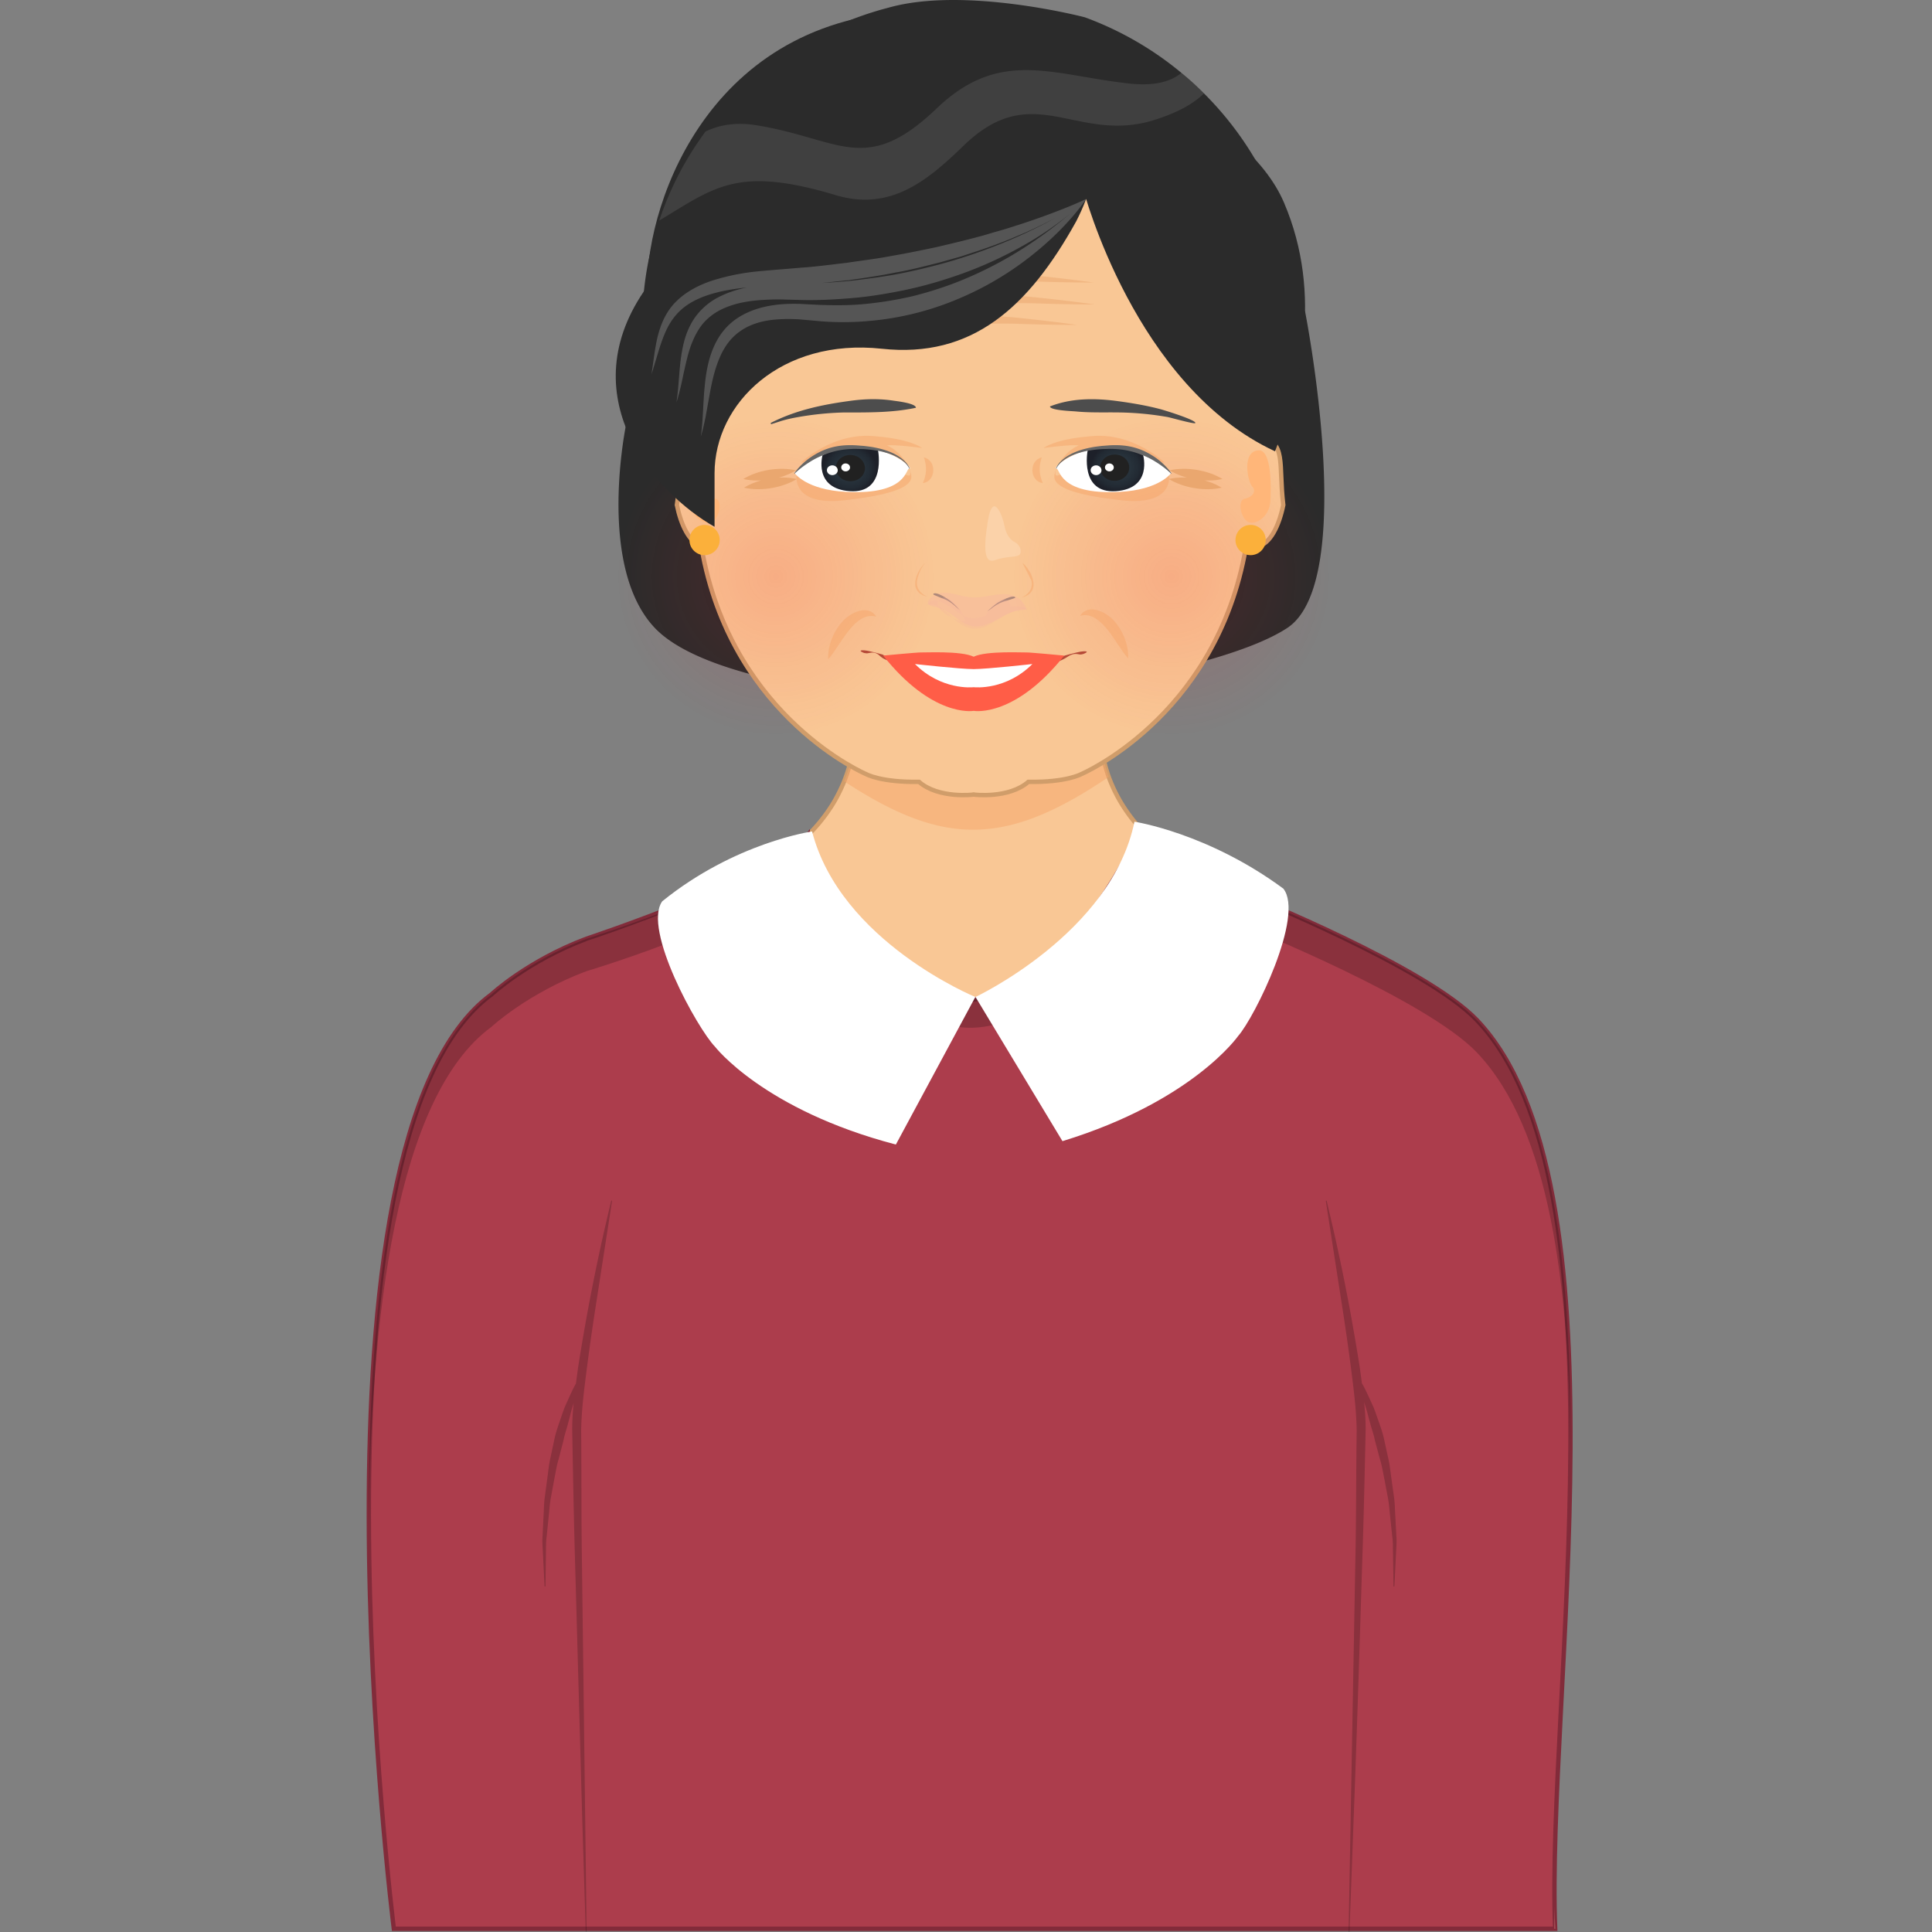 <svg xmlns="http://www.w3.org/2000/svg" width="220" height="220" viewBox="0 0 220 220"><rect x="0" y="0" width="220" height="220" fill="#808080" stroke="none"/><path fill="#2B2B2B" d="M148.025 36.913c0 20.567-16.768 37.235-37.444 37.235-20.679 0-37.445-16.668-37.445-37.235 0-4.122.677-8.094 1.932-11.797a36.228 36.228 0 0 1 5.277-10.148A37.532 37.532 0 0 1 101.183.871c8.733-2.467 22.338 1.095 22.338 1.095a37.264 37.264 0 0 1 11.01 6.334c.898.727 1.76 1.514 2.57 2.338 6.754 6.728 10.924 16.015 10.924 26.275zM71.314 48.238s-3.445 16.221 3.256 23.271c7.429 7.814 36.01 8.611 36.01 8.611l-1.79-46.7-37.476 14.818zm77.288-12.813s6.104 30.74-2.023 36.084c-8.523 5.605-36.01 8.611-36.01 8.611l1.791-46.7 36.242 2.005z"/><path fill="#F9C795" stroke="#D09D6A" stroke-width=".5" stroke-miterlimit="10" d="M132.711 107.349c-1.932 2.731-15.145 11.317-20.752 11.035-.223 0-.443-.036-.664-.063-.221.025-.443.063-.665.063-5.61.282-18.82-8.303-20.752-11.035-1.918-2.719-3.789-6.409-2.841-7.996.602-1.021 4.613-2.964 7.454-7.27.394-.578.751-1.205 1.083-1.881.197-.394.382-.8.554-1.23a17.207 17.207 0 0 0 1.132-4.589c.073-.651.11-1.329.11-2.042v-.172c0-.345 0-.676-.012-1.009a96.291 96.291 0 0 0-.443-8.069 109.33 109.33 0 0 0-.529-4.453c-.467-3.125-.935-5.29-1.144-6.164l-.112-.418s7.812-2.841 16.165-4.132c8.354 1.292 16.15 4.132 16.15 4.132l-.11.418a87.11 87.11 0 0 0-1.131 6.164 105.241 105.241 0 0 0-.418 3.346 91.3 91.3 0 0 0-.554 9.139c-.012.345-.012.689-.012 1.046v.172c0 .713.035 1.391.109 2.042.16 1.501.49 2.854.923 4.084.16.43.332.848.517 1.254a16.73 16.73 0 0 0 1.315 2.362c2.842 4.306 6.864 6.249 7.455 7.27.961 1.586-.909 5.277-2.828 7.996z"/><path opacity=".5" fill="#F6A76A" d="M126.253 88.467c-11.797 7.996-18.883 7.873-30.126.504a17.207 17.207 0 0 0 1.132-4.589c.073-.651.11-1.329.11-2.042v-.172c0-.345 0-.676-.012-1.009l.012-.43v-.171a98.45 98.45 0 0 0-.455-9.067c7.959-1.636 21.663-3.801 28.872-1.106a93.336 93.336 0 0 0-.565 10.174v.171l.012.393c-.012.345-.012.689-.012 1.046v.172c0 .713.035 1.391.109 2.042.16 1.501.492 2.854.923 4.084z"/><path fill="#F9C795" stroke="#D09D6A" stroke-width=".5" stroke-miterlimit="10" d="M143.355 49.648c.496-12.894-2.672-24.001-12.916-26.702-13.748-3.624-19.558-3.12-19.564-3.12s-5.817-.504-19.565 3.12c-10.79 2.845-13.73 15.019-12.807 28.783-.574 1.284-1.099 3.119-1.424 5.776.461 2.268 1.415 4.268 2.769 4.668l.207 1.105c3.667 18.569 18.591 24.881 18.591 24.881s1.667.943 6.003.87c2.249 1.958 6.219 1.454 6.226 1.451.007.002 3.979.507 6.227-1.451 4.334.073 6.002-.87 6.002-.87s14.922-6.312 18.592-24.881l.215-1.15c.322.156.74.208 1.298.1 1.437-.286 2.44-2.369 2.92-4.723-.576-4.712.432-7.213-2.774-7.857z"/><radialGradient id="a" cx="135.947" cy="-15.644" r="18.156" gradientTransform="matrix(1 0 0 -1 -47.6 50.01)" gradientUnits="userSpaceOnUse"><stop offset="0" stop-color="#ED1C24"/><stop offset="1" stop-color="#ED1C24" stop-opacity="0"/></radialGradient><circle opacity=".15" fill="url(#a)" cx="88.347" cy="65.653" r="18.156"/><radialGradient id="b" cx="181.003" cy="-15.644" r="18.156" gradientTransform="matrix(1 0 0 -1 -47.6 50.01)" gradientUnits="userSpaceOnUse"><stop offset="0" stop-color="#ED1C24"/><stop offset="1" stop-color="#ED1C24" stop-opacity="0"/></radialGradient><circle opacity=".15" fill="url(#b)" cx="133.402" cy="65.653" r="18.156"/><path opacity=".32" fill="#F5B1A2" d="M116.906 69.419c-.872-2.318-2.944-1.794-4.883-1.473-1.109.185-2.027.043-3.103-.243-1.113-.298-2.28-.396-3.108.55-.615.707.687.836 1.138.979 1.076.345 1.843 1.154 2.809 1.707 2.606 1.493 4.49-1.748 7.147-1.52-.047-.125-1.019-.087 0 0z"/><path fill="#AE8879" d="M108.95 69.186l.361.294c-.359-.376-.703-.739-1.11-1.068-.21-.172-1.688-1.175-1.951-.748-.04.059 1.276.549 1.373.595.462.181.967.586 1.327.927zm3.859.164l-.388.259c.394-.345.769-.682 1.198-.976.201-.139 1.834-1.023 2.009-.576.029.048-1.317.437-1.418.471-.478.163-1.011.499-1.401.822z"/><path opacity=".2" fill="#F5B1A2" d="M108.142 70.015c-.64-.678-1.592-1.348-2.577-1.117.92-1.622 3.58 1.113 4.538 1.391 1.181.343 2.292-.183 3.325-.698 1.188-.591 2.336-.784 3.59-.253-.748.234-1.422.157-2.162.519-.793.387-1.498.908-2.274 1.324-1.723.92-3.2.15-4.44-1.166zm6.742-1.471c.983 1.07-2.18 2.528-2.948 2.406.111-.913 1.847-3.61 2.948-2.406zm-7.927-.207c-.985 1.07 2.178 2.527 2.946 2.406-.11-.915-1.847-3.611-2.946-2.406z"/><path opacity=".5" d="M116.333 68.033s1.401-.526 1.128-1.9l-1.037-2.055s1.135.948 1.262 2.334c.125 1.388-1.353 1.621-1.353 1.621zm-10.762-.101s-1.402-.526-1.128-1.899c.272-1.374 1.037-2.055 1.037-2.055s-1.136.946-1.261 2.334c-.126 1.387 1.352 1.62 1.352 1.62z" fill="#F6A76A"/><path opacity=".3" fill="#FDE9D7" d="M115.477 61.685s-.813-.346-1.084-1.761c-.269-1.413-1.354-3.939-1.896-.649-.542 3.292-.4 4.938.783 4.517 1.746-.615 2.88-.166 2.945-.93.041-.484-.248-.924-.748-1.177z"/><circle fill="#FBB03B" cx="80.231" cy="61.494" r="1.723"/><path fill="#FFB679" d="M79.918 51.279c-1.549-.119-1.463 4.302-1.362 5.863.101 1.562 1.468 2.587 2.38 2.351.911-.234 1.464-2.493.551-2.69-.913-.196-1.389-.854-.877-1.396.515-.543 1.234-3.986-.692-4.128z"/><path fill="#EAA76F" d="M124.664 34.669a181.23 181.23 0 0 1-6.635-.121c-3.041-.105-6.108.101-9.153.146-3.036.239-6.116.34-9.134.742-2.19.291-4.382.554-6.582.765 2.153-.525 4.316-.994 6.487-1.438 3.01-.615 6.124-.797 9.181-1.067 2.949-.013 5.958-.165 8.896.142 2.318.24 4.63.507 6.94.831zm-.119-2.496c-2.213.004-4.423-.044-6.635-.12-3.041-.105-6.109.099-9.154.145-3.036.238-6.117.34-9.134.742-2.191.292-4.382.553-6.583.766 2.153-.525 4.316-.994 6.488-1.438 3.01-.615 6.124-.797 9.181-1.067 2.95-.014 5.958-.164 8.895.142 2.319.24 4.632.506 6.942.83zm-1.897 4.825a181.23 181.23 0 0 1-6.635-.121c-3.042-.105-6.11.1-9.155.145-3.036.238-6.117.341-9.135.743-2.191.291-4.382.551-6.582.766 2.154-.525 4.316-.994 6.488-1.438 3.01-.615 6.124-.797 9.181-1.067 2.95-.013 5.958-.164 8.896.141 2.32.24 4.634.502 6.942.831z" opacity=".5"/><circle fill="#FBB03B" cx="142.409" cy="61.494" r="1.723"/><path fill="#FFB679" d="M143.289 51.279c1.55-.119 1.463 4.302 1.361 5.863-.101 1.561-1.467 2.587-2.379 2.351-.912-.234-1.465-2.493-.551-2.69.913-.196 1.389-.854.877-1.396-.514-.543-1.234-3.986.692-4.128z"/><path fill="#B54A37" d="M110.76 75.841a111.76 111.76 0 0 1-5.27-.175l-1.044-.06c-2.396-.137-3.491-.2-4.291-.949-.625-.586-1.145-.243-1.487-.263l-.262-.035c-.358-.135-.421-.227-.403-.26.017-.029.113-.048.25-.048.188 0 .438.034.71.094.705.156 1.557.394 1.565.401 1.433.901 5.43 1.034 7.682 1.034h.015c.693 0 1.344.016 2.078.032l.454.01.457-.01c.741-.017 1.396-.034 1.921-.034l.873.002c2.646 0 5.857-.104 7.207-.915.014-.01.864-.25 1.571-.406.271-.06.524-.092.711-.092.136 0 .233.018.25.047.019.032-.047.125-.403.262l-.24.049c-.283.041-.711-.271-1.498.239-1.229.795-1.992.808-3.51.832-.563.008-1.234.018-2.066.07-1.477.09-3.3.151-5.27.175z"/><path opacity=".5" fill="#F6A76A" d="M99.785 70.214c-2.483-.689-4.128 3.421-5.481 4.855-.058-1.576.631-3.253 1.709-4.389.888-.936 2.847-1.909 3.772-.466zm23.203-.089c2.484-.689 4.131 3.42 5.482 4.854.057-1.576-.631-3.252-1.709-4.39-.887-.936-2.846-1.907-3.773-.464z"/><path fill="#FF5D47" d="M116.873 74.295c-.248.028-4.581-.217-5.998.487-1.42-.704-5.752-.459-5.997-.487-.246-.027-4.313.357-4.313.357 5.564 6.989 10.117 6.326 10.311 6.295.194.031 4.748.694 10.312-6.295-.002 0-4.069-.384-4.315-.357z"/><path fill="#fff" d="M117.561 75.614s-5.127.573-6.686.577c-1.558-.004-6.685-.577-6.685-.577 2.991 2.991 6.49 2.661 6.685 2.639.193.022 3.691.352 6.686-2.639z"/><path opacity=".5" fill="#F6A76A" d="M90.755 53.68s-1.083 4.005 5.401 3.287c9.462-1.05 7.476-2.909 7.405-3.614s-5.495 2.391-7.758 2.232c-2.264-.16-5.048-1.905-5.048-1.905zm.462-1.009s3.692-3.58 8.606-2.979c3.973.334 5.168 1.319 5.168 1.319s-3.333-.449-3.975-.276c1.562.603 2.853 2.77 2.616 3.335-.239.564-3.623-1.987-3.623-1.987l-8.792.588z"/><path fill="#fff" d="M90.461 53.841s1.273 1.939 5.925 2.173c7.052.354 6.713-2.759 7.175-2.661.462.101-1.605-2.256-5.898-2.433-4.291-.176-7.202 2.921-7.202 2.921z"/><radialGradient id="c" cx="162.651" cy="-69.103" r="3.04" gradientTransform="matrix(.999 .041 .037 -.902 -63.17 -15.627)" gradientUnits="userSpaceOnUse"><stop offset="0" stop-color="#28353D"/><stop offset=".508" stop-color="#27323B"/><stop offset=".809" stop-color="#222A33"/><stop offset="1" stop-color="#1D2029"/></radialGradient><path fill="url(#c)" d="M93.661 51.841s-1.069 3.796 3.106 4.088c4.176.293 3.221-4.61 3.221-4.61s-.807-.495-2.905-.382c-2.097.115-3.422.904-3.422.904z"/><ellipse transform="rotate(-87.65 96.848 53.32)" fill="#212121" cx="96.862" cy="53.303" rx="1.498" ry="1.66"/><path fill="#fff" d="M94.396 53.98a.664.664 0 0 0 .866-.087c.21-.238.167-.583-.1-.778a.667.667 0 0 0-.869.085c-.208.235-.162.588.103.78zm1.588-.403c.214.159.53.123.701-.068a.424.424 0 0 0-.081-.636c-.215-.154-.532-.126-.7.067a.422.422 0 0 0 .08.637z"/><path fill="#666" d="M90.438 53.914s.497-.813 1.631-1.671c.573-.41 1.288-.852 2.135-1.137.841-.298 1.799-.431 2.744-.41.483-.005.927.051 1.387.078.459.056.912.106 1.34.199.86.168 1.646.43 2.265.765.623.33 1.071.726 1.323 1.049.252.326.322.559.322.559l-.048.015s-.079-.216-.341-.517c-.262-.298-.718-.656-1.338-.938a6.22 6.22 0 0 0-1.034-.373 8.522 8.522 0 0 0-1.202-.257c-.422-.072-.861-.101-1.305-.136-.447-.008-.926-.041-1.366-.013a9.09 9.09 0 0 0-2.582.466c-.793.269-1.513.602-2.084.968-1.165.706-1.808 1.385-1.808 1.385l-.039-.032z"/><path opacity=".5" fill="#F6A76A" d="M105.215 52.092c1.473.321 1.394 2.722-.12 2.917.431-1.047.454-1.853.12-2.917z"/><path fill="#EAA76F" d="M90.646 53.558c-1.648 1.014-4.119 1.425-6.005.987 1.646-1.019 4.12-1.422 6.005-.987zm.083.99c-1.649 1.015-4.118 1.422-6.006.986 1.649-1.02 4.118-1.419 6.006-.986z"/><path opacity=".5" fill="#F6A76A" d="M133.08 53.68s1.083 4.005-5.4 3.287c-9.463-1.05-7.477-2.909-7.406-3.614s5.496 2.391 7.759 2.232c2.264-.16 5.047-1.905 5.047-1.905zm-.461-1.009s-3.691-3.58-8.605-2.979c-3.974.334-5.168 1.319-5.168 1.319s3.334-.449 3.975-.276c-1.563.603-2.854 2.77-2.616 3.335.239.564 3.623-1.987 3.623-1.987l8.791.588z"/><path fill="#fff" d="M133.375 53.841s-1.273 1.939-5.925 2.173c-7.052.354-6.714-2.759-7.175-2.661-.463.101 1.604-2.256 5.897-2.433 4.292-.176 7.203 2.921 7.203 2.921z"/><radialGradient id="d" cx="999.222" cy="-30.89" r="3.04" gradientTransform="matrix(-.999 .041 -.037 -.902 1124.328 -15.627)" gradientUnits="userSpaceOnUse"><stop offset="0" stop-color="#28353D"/><stop offset=".508" stop-color="#27323B"/><stop offset=".809" stop-color="#222A33"/><stop offset="1" stop-color="#1D2029"/></radialGradient><path fill="url(#d)" d="M130.174 51.841s1.069 3.796-3.105 4.088c-4.176.293-3.221-4.61-3.221-4.61s.807-.495 2.904-.382c2.098.115 3.422.904 3.422.904z"/><ellipse transform="rotate(87.65 126.97 53.257)" fill="#212121" cx="126.97" cy="53.299" rx="1.498" ry="1.659"/><path fill="#fff" d="M124.43 53.98a.663.663 0 0 0 .865-.087c.21-.238.167-.583-.1-.778a.667.667 0 0 0-.869.085c-.209.235-.163.588.104.78zm1.588-.403a.532.532 0 0 0 .699-.068.422.422 0 0 0-.08-.636.538.538 0 0 0-.701.067.42.42 0 0 0 .082.637z"/><path fill="#666" d="M133.357 53.945s-.643-.679-1.808-1.385c-.571-.367-1.291-.699-2.084-.968a9.05 9.05 0 0 0-2.582-.466c-.44-.028-.918.004-1.366.013-.443.036-.883.064-1.305.136a8.37 8.37 0 0 0-1.201.257 6.257 6.257 0 0 0-1.035.373c-.619.283-1.076.641-1.338.938-.263.301-.341.517-.341.517l-.048-.015s.068-.232.322-.559c.252-.323.699-.719 1.322-1.049.621-.335 1.405-.597 2.266-.765.429-.093.881-.143 1.34-.199.46-.026.902-.083 1.387-.078.944-.021 1.902.112 2.744.41.848.285 1.563.727 2.135 1.137 1.135.858 1.631 1.671 1.631 1.671l-.039.032z"/><path opacity=".5" fill="#F6A76A" d="M118.62 52.092c-1.474.321-1.394 2.722.12 2.917-.431-1.047-.454-1.853-.12-2.917z"/><path fill="#EAA76F" d="M133.189 53.558c1.887-.436 4.357-.029 6.006.987-1.891.436-4.351.026-6.006-.987zm-.084.99c1.886-.435 4.36-.032 6.006.987-1.89.437-4.353.027-6.006-.987z"/><path fill="#AC3D4C" stroke="#822B3A" stroke-width=".5" stroke-miterlimit="10" d="M91.972 95.133s15.645 42.534 38.006-.651c0 0 1.783 2.519 12.14 7.484 0 0 20.278 8.134 26.05 14.185 17.577 18.431 7.878 77.385 8.919 103.483H44.848s-11.3-89.989 11.114-106.396c0 0 4.075-3.8 10.797-6.334.001 0 21.685-7.202 25.213-11.771z"/><path opacity=".2" d="M55.962 116.93s4.075-3.801 10.797-6.335c0 0 23.008-6.837 24.56-12.664 0 0 16.981 43.059 39.343-.126 0 0 1.098 2.887 11.456 7.852 0 0 20.278 8.134 26.05 14.185 8.333 8.737 10.532 26.585 10.654 45.721.136-20.502-1.788-40.114-10.654-49.41-5.771-6.051-26.05-14.186-26.05-14.186-10.356-4.965-12.14-7.484-12.14-7.484-22.362 43.185-38.101.3-38.101.3-3.639 5.432-25.119 12.122-25.119 12.122-6.723 2.535-10.797 6.334-10.797 6.334-11.42 8.358-14.086 35.815-13.957 60.743.153-23.888 3.1-49.106 13.958-57.052z"/><path fill="#C9706E" d="M177.016 219.634h.072c-.031-.805-.054-1.643-.066-2.508-.01.858-.01 1.692-.006 2.508z"/><path d="M66.7 219.954l-.406-13.052-.801-28.715c-.155-5.219-.242-10.453-.334-15.354-.005-1.243.093-2.45.227-3.645.129-1.181.286-2.326.439-3.442.344-2.226.711-4.319 1.06-6.249a239.982 239.982 0 0 1 1.901-9.283l.815-3.5.098.02-2.002 12.9a267.226 267.226 0 0 0-.88 6.25c-.284 2.232-.594 4.534-.639 6.961.049 4.891.007 10.103.092 15.327l.53 41.779-.1.003zm-.396-63.412l-.323 1.019-.36 1.159c-.132.451-.266.964-.439 1.511-.175.547-.302 1.162-.483 1.793-.153.641-.402 1.289-.533 1.998l-.557 2.142c-.221.724-.335 1.481-.485 2.235l-.416 2.252c-.128.746-.163 1.49-.246 2.207l-.209 2.069c-.097.658-.07 1.284-.086 1.861l-.053 3.858-.1.008-.197-3.869c-.022-.582-.089-1.213-.035-1.879l.102-2.098c.049-.727.048-1.483.141-2.244l.31-2.301c.105-.772.175-1.553.353-2.3l.471-2.207c.16-.714.401-1.383.615-2.019.226-.633.41-1.239.653-1.773.48-1.07.873-1.962 1.234-2.551.324-.602.554-.917.554-.917l.089.046zm87.262 63.457l.763-41.801c.116-5.228.089-10.442.159-15.335-.039-2.428-.354-4.73-.635-6.965-.285-2.22-.586-4.318-.881-6.254-1.203-7.744-2.002-12.908-2.002-12.908l.098-.02.814 3.503a238.075 238.075 0 0 1 1.902 9.289c.349 1.931.716 4.026 1.061 6.252.154 1.116.311 2.265.439 3.444.133 1.197.232 2.402.224 3.646-.114 4.905-.216 10.144-.401 15.363-.323 10.449-.657 20.896-.959 28.729-.289 7.834-.48 13.058-.48 13.058l-.102-.001zm.887-63.501s.232.313.563.913c.368.585.77 1.475 1.258 2.543.25.532.438 1.139.668 1.771.22.635.468 1.303.633 2.018l.484 2.207c.185.748.26 1.527.367 2.301l.322 2.305c.098.76.098 1.52.148 2.246l.109 2.1c.057.668-.009 1.3-.031 1.883l-.192 3.874-.101-.007-.058-3.864c-.017-.578.01-1.205-.09-1.863l-.216-2.071c-.086-.717-.121-1.463-.256-2.209l-.426-2.254c-.154-.753-.273-1.511-.5-2.234l-.572-2.141c-.133-.707-.391-1.354-.549-1.996-.187-.631-.317-1.244-.498-1.791-.179-.547-.317-1.059-.453-1.509-.129-.455-.28-.829-.373-1.157l-.334-1.017.097-.048z" opacity=".2"/><path fill="#2B2B2B" d="M105.717 1.219c-24.559 0-32.025 21.515-32.025 31.423-8.905 12.379.802 23.455 7.676 27.345v-6.091c0-8.005 7.612-15.417 19.045-14.185 10.246 1.107 16.698-4.684 22.149-14.529 6.732-13.183-1.666-23.963-16.845-23.963zm17.672 20.44s5.83 22.325 21.801 29.731c2.795-7.144 5.541-17.751 1.02-28.32-4.521-10.569-22.82-16.508-22.82-16.508v15.097z"/><path fill="#fff" d="M79.8 49.7s.153-.89.23-2.459c.053-.784.083-1.74.176-2.842.105-1.099.229-2.36.637-3.712.404-1.334 1.12-2.824 2.437-3.941 1.307-1.117 3.05-1.749 4.813-1.995.886-.138 1.787-.161 2.69-.151.454-.001.902.041 1.357.06l1.303.063c1.741.05 3.454.064 5.209-.124a41.786 41.786 0 0 0 5.144-.841 42.113 42.113 0 0 0 4.832-1.497 43.701 43.701 0 0 0 8.043-4.083 49.238 49.238 0 0 0 5.185-3.847c1.19-1.021 1.824-1.667 1.824-1.667s-.488.764-1.522 1.969c-1.033 1.204-2.624 2.843-4.781 4.535a35.393 35.393 0 0 1-8.066 4.781 33.338 33.338 0 0 1-10.483 2.611c-1.825.161-3.72.165-5.511.01l-1.335-.12c-.42-.031-.841-.086-1.255-.099a17.743 17.743 0 0 0-2.436.038c-1.577.131-3.04.588-4.145 1.428-1.128.816-1.854 2.015-2.32 3.211-.477 1.2-.737 2.399-.942 3.465l-.503 2.792c-.293 1.557-.581 2.415-.581 2.415zm-5.612-7.067l.345-2.435c.127-.773.264-1.726.625-2.794.351-1.058.955-2.277 2.03-3.256 1.058-.985 2.457-1.725 3.977-2.214a25.102 25.102 0 0 1 4.862-1.006c1.715-.173 3.398-.286 5.16-.445 1.76-.113 3.477-.357 5.23-.555 1.744-.267 3.499-.467 5.204-.802 1.713-.289 3.384-.646 5.005-.983 1.611-.377 3.168-.746 4.636-1.141.738-.179 1.438-.413 2.127-.607a42.225 42.225 0 0 0 1.983-.596 90.563 90.563 0 0 0 3.438-1.16c1.016-.37 1.896-.71 2.619-1 1.445-.583 2.25-.976 2.25-.976s-.715.543-2.068 1.341c-.678.396-1.51.868-2.491 1.353a45.385 45.385 0 0 1-3.343 1.54c-1.236.542-2.607 1.053-4.071 1.555l-2.262.746-2.394.674c-1.637.41-3.327.862-5.075 1.161-1.738.355-3.521.618-5.305.867-1.791.18-3.613.408-5.358.496-1.74.096-3.509.138-5.125.245-3.24.224-6.308.808-8.28 2.342-.977.761-1.637 1.736-2.07 2.692-.434.957-.714 1.861-.935 2.607l-.714 2.351zm2.845 3.176s.144-.883.255-2.439c.073-.777.118-1.727.284-2.821.167-1.087.413-2.357 1.094-3.629.664-1.271 1.854-2.471 3.353-3.179 1.488-.731 3.177-1.112 4.898-1.289.865-.092 1.74-.119 2.624-.126.845-.017 1.736-.015 2.596-.047a67.58 67.58 0 0 0 5.208-.354c1.739-.218 3.477-.445 5.171-.777a73.549 73.549 0 0 0 4.931-1.165 62.172 62.172 0 0 0 8.472-3.048c4.839-2.157 7.758-4.272 7.758-4.272s-.606.664-1.821 1.666a36.78 36.78 0 0 1-5.401 3.667 45.216 45.216 0 0 1-8.489 3.707 46.941 46.941 0 0 1-5.064 1.353c-1.75.353-3.541.663-5.347.839-1.809.164-3.61.278-5.414.279-.896-.002-1.747-.042-2.622-.059a25.502 25.502 0 0 0-2.464.029c-1.605.08-3.139.333-4.442.883-1.311.532-2.354 1.39-3.02 2.442-.669 1.047-1.063 2.188-1.323 3.222-.264 1.037-.454 1.97-.618 2.734-.33 1.534-.619 2.384-.619 2.384z" opacity=".2"/><path opacity=".1" fill="#fff" d="M137.102 10.637c-1.144 1.107-2.768 2.091-5.437 2.953l-.036.012-.037.012-.467.149-.086.036v-.012c-8.684 2.423-13.482-4.834-21.355 2.841-4.169 4.047-8.364 7.43-14.503 5.597-11.206-3.357-13.776-.922-20.112 2.892a36.228 36.228 0 0 1 5.277-10.148c1.611-.763 3.481-1.082 5.819-.702 9.508 1.538 12.398 5.831 20.518-1.943 7.133-6.815 13.04-3.813 21.76-2.829 3.014.344 4.834-.185 6.089-1.194a30.535 30.535 0 0 1 2.57 2.336z"/><path fill="#4D4D4D" d="M104.298 46.433c-2.75.586-5.531.53-8.324.538a35.19 35.19 0 0 0-5.059.517c-.733.128-1.477.287-2.183.524l-.872.278c-.075.024-.14-.106-.065-.144 2.882-1.467 5.944-2.09 9.129-2.515 1.607-.214 3.169-.252 4.777-.012.404.061 2.588.297 2.597.814zm15.263-.15c2.462-.974 5.155-.956 7.734-.604 1.631.222 3.248.493 4.841.913.378.1 4.055 1.22 3.981 1.577-.036.175-2.802-.618-3.164-.681a34.796 34.796 0 0 0-5.447-.521c-1.677-.027-3.334.047-5.008-.117-.37-.037-2.925-.117-2.937-.567z"/><path d="M92.472 94.679s-8.774 1.242-17.061 7.952c-2.275 3.185 4.024 14.516 5.996 16.544 0 0 5.538 7.212 20.607 11.156l9.048-16.804c.001 0-15.348-6.287-18.59-18.848zm36.71-1.109s8.334 1.254 16.955 7.619c2.438 3.088-3.273 14.665-5.14 16.772 0 0-5.163 7.43-20.013 11.984l-9.902-16.418c-.001 0 15.505-7.277 18.1-19.957z" fill="#fff"/></svg>